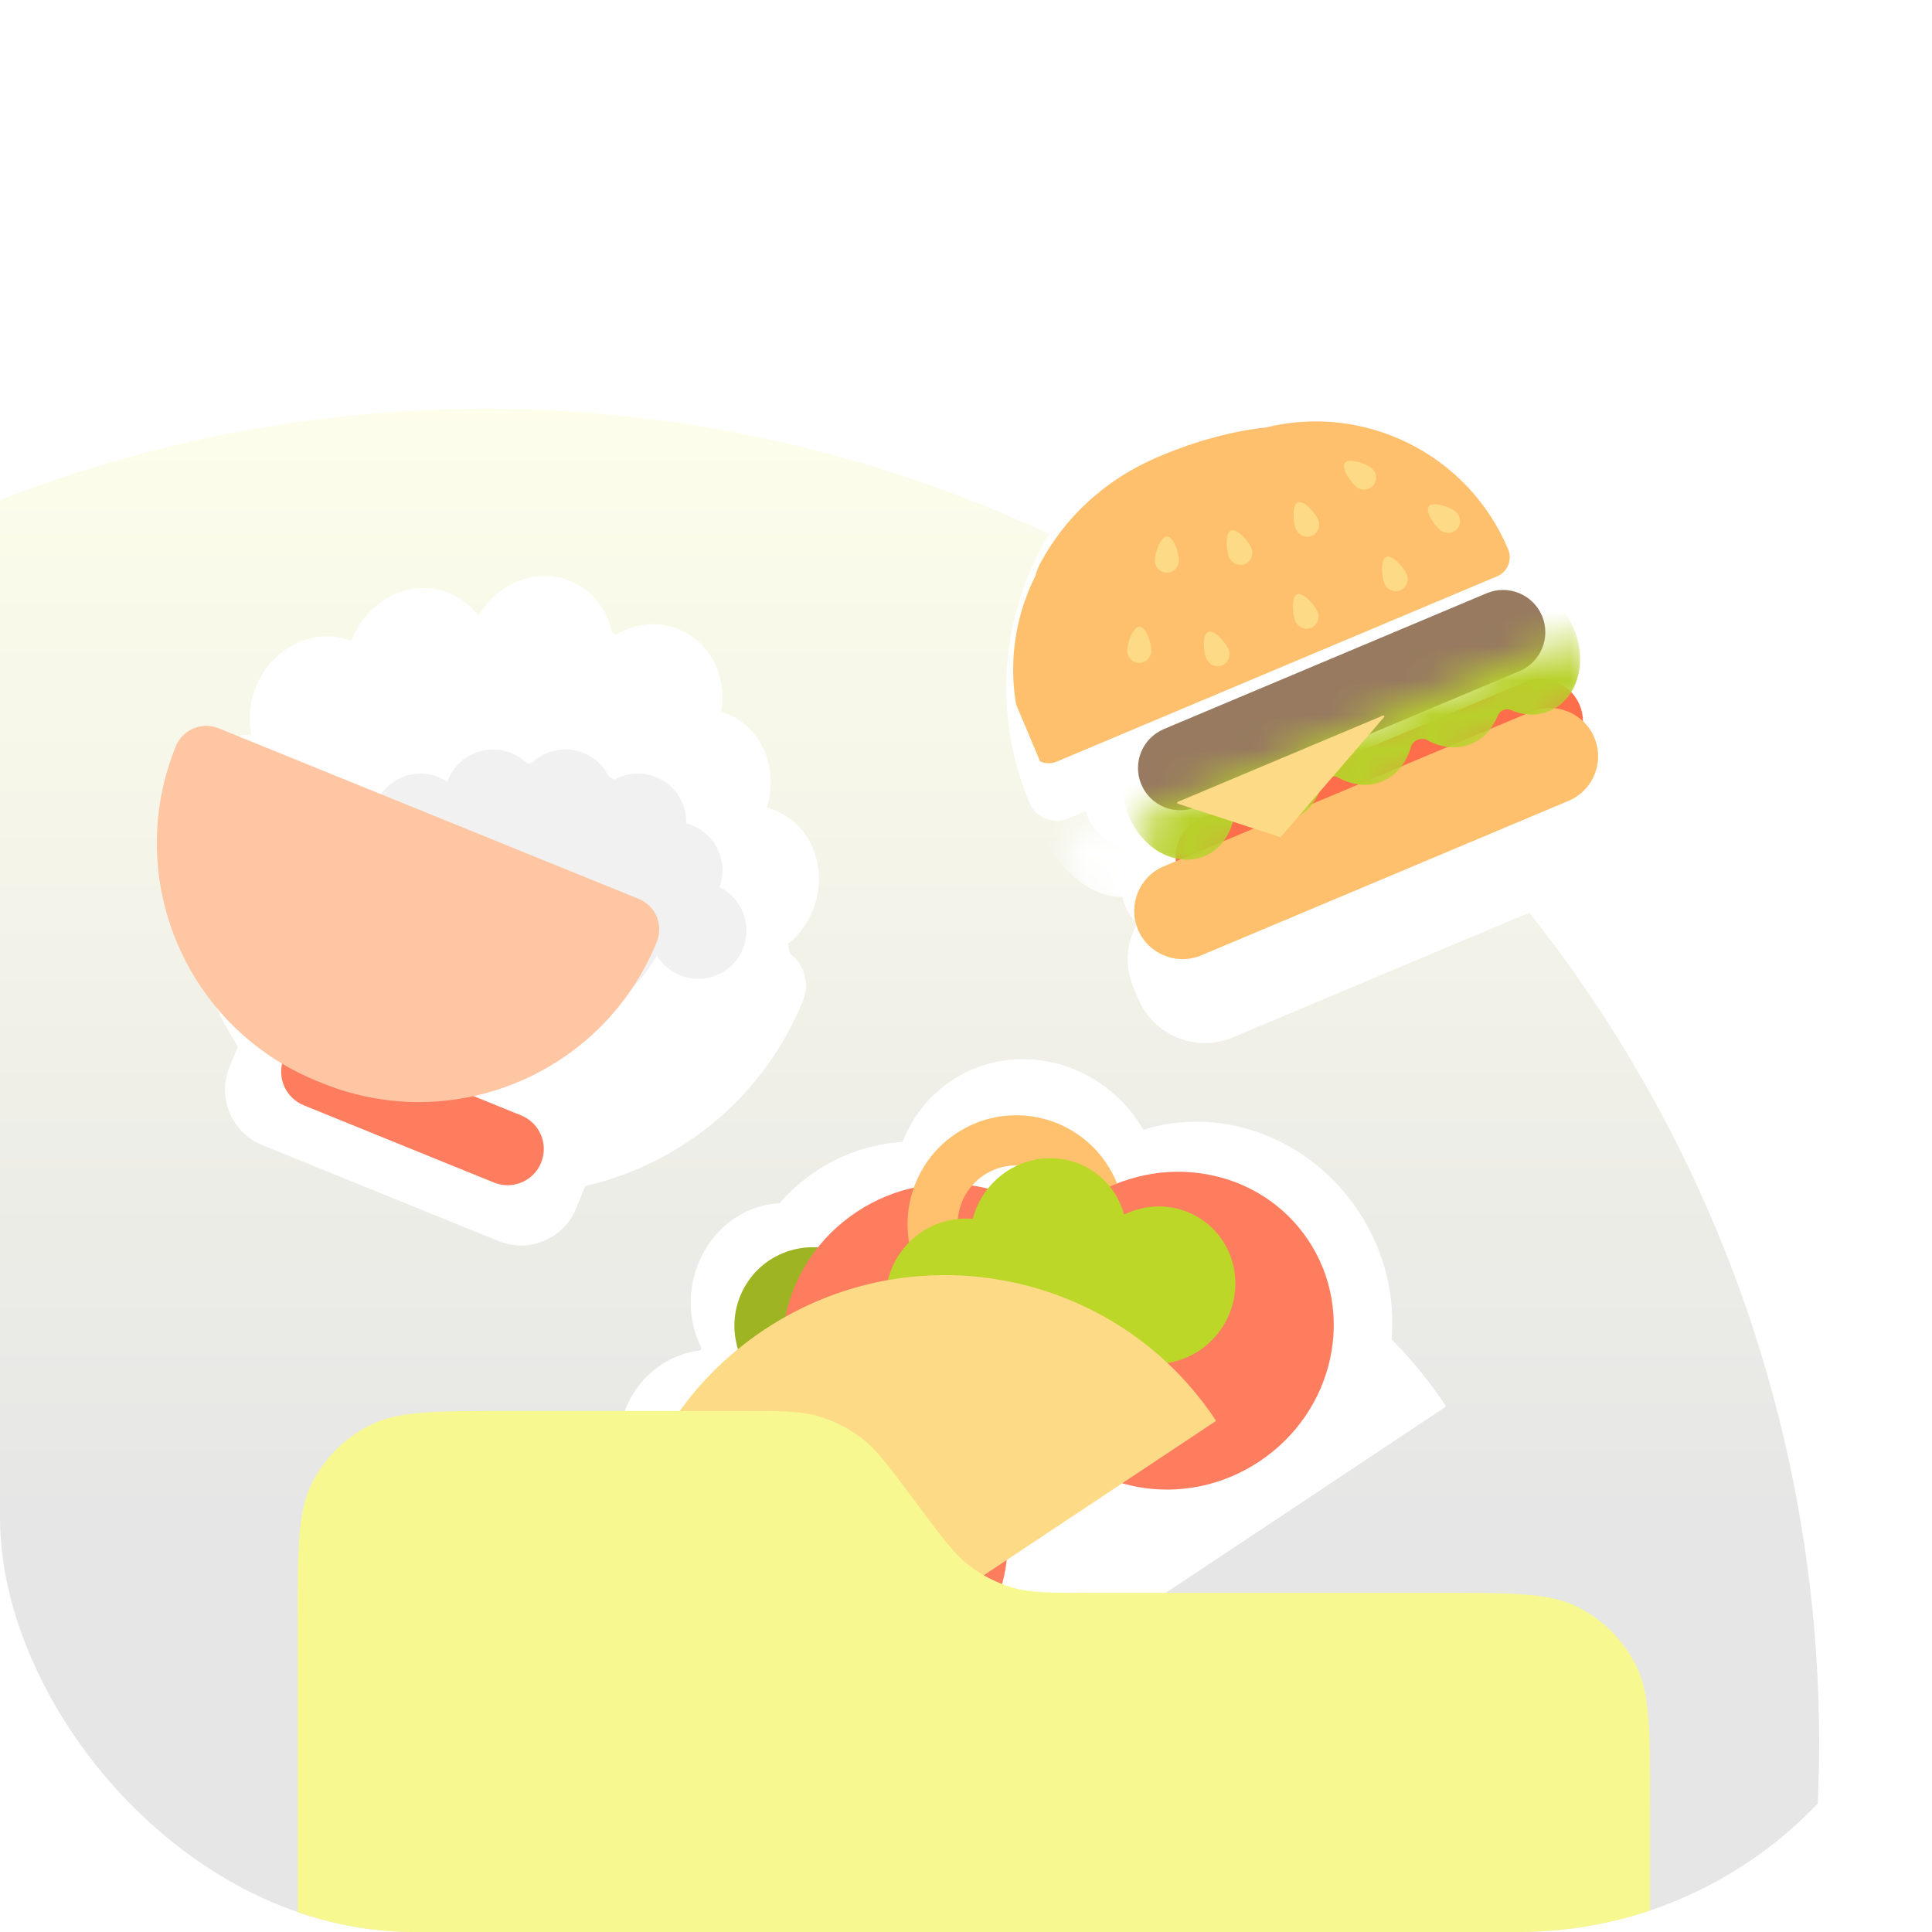 <svg width="56" height="56" viewBox="0 0 56 56" fill="none" xmlns="http://www.w3.org/2000/svg">
<g clip-path="url(#clip0_3913_178621)">
<g clip-path="url(#clip1_3913_178621)">
<circle cx="14.054" cy="50.524" r="38.675" fill="url(#paint0_linear_3913_178621)" fill-opacity="0.18"/>
<g filter="url(#filter0_d_3913_178621)">
<path fill-rule="evenodd" clip-rule="evenodd" d="M23.086 40.181C23.041 40.19 23.02 40.242 23.044 40.282C23.508 41.077 23.596 42.078 23.193 42.963C22.553 44.37 20.915 44.949 19.533 44.255C18.151 43.561 17.549 41.857 18.189 40.449C18.592 39.564 19.389 39.007 20.268 38.887C20.314 38.881 20.339 38.832 20.318 38.789C19.946 38.033 19.908 37.094 20.292 36.249C20.932 34.841 22.501 34.227 23.797 34.878C25.092 35.529 25.623 37.198 24.984 38.606C24.599 39.451 23.88 40.01 23.086 40.181Z" fill="white"/>
<ellipse cx="5.425" cy="5.775" rx="5.425" ry="5.775" transform="matrix(0.833 -0.554 0.553 0.833 19.13 36.697)" fill="white"/>
<ellipse cx="5.425" cy="5.775" rx="5.425" ry="5.775" transform="matrix(0.833 -0.554 0.553 0.833 15.976 43.698)" fill="white"/>
<ellipse cx="2.975" cy="3.15" rx="2.975" ry="3.15" transform="matrix(0.833 -0.554 0.553 0.833 15.274 44.047)" fill="white"/>
<ellipse cx="3.85" cy="4.025" rx="3.85" ry="4.025" transform="matrix(0.833 -0.554 0.553 0.833 24.374 33.197)" fill="white"/>
<ellipse cx="5.25" cy="5.6" rx="5.25" ry="5.6" transform="matrix(0.833 -0.554 0.553 0.833 27.528 35.997)" fill="white"/>
<path fill-rule="evenodd" clip-rule="evenodd" d="M31.899 36.895C31.886 36.857 31.844 36.839 31.808 36.853C31.579 36.946 31.333 37.009 31.074 37.038C30.83 37.065 30.589 37.059 30.356 37.026C30.321 37.021 30.287 37.044 30.279 37.078C30.017 38.159 29.108 39.006 27.926 39.137C26.389 39.307 24.973 38.204 24.763 36.672C24.552 35.14 25.628 33.76 27.165 33.589C27.409 33.562 27.649 33.567 27.883 33.601C27.918 33.606 27.952 33.583 27.96 33.548C28.221 32.467 29.131 31.621 30.313 31.489C31.65 31.341 32.897 32.158 33.336 33.383C33.349 33.42 33.391 33.438 33.428 33.424C33.656 33.331 33.902 33.268 34.161 33.239C35.698 33.069 37.115 34.173 37.325 35.705C37.535 37.237 36.46 38.617 34.923 38.788C33.585 38.936 32.339 38.119 31.899 36.895Z" fill="white"/>
<path d="M41.893 40.527C41.907 40.518 41.91 40.499 41.901 40.484C38.273 35.025 31.156 33.374 26.005 36.798C20.853 40.222 19.617 47.423 23.245 52.883C23.255 52.897 23.274 52.902 23.287 52.892L41.893 40.527Z" fill="white"/>
</g>
<path fill-rule="evenodd" clip-rule="evenodd" d="M24.046 40.654C24.483 41.302 24.576 42.158 24.215 42.913C23.674 44.047 22.318 44.526 21.185 43.983C20.052 43.439 19.572 42.079 20.113 40.945C20.427 40.286 21.017 39.849 21.678 39.704C21.241 39.056 21.148 38.2 21.509 37.445C22.05 36.311 23.406 35.832 24.539 36.376C25.672 36.92 26.152 38.28 25.611 39.414C25.297 40.072 24.707 40.51 24.046 40.654Z" fill="#9EB422"/>
<ellipse cx="4.725" cy="4.55" rx="4.725" ry="4.55" transform="matrix(0.833 -0.554 0.553 0.833 20.89 37.749)" fill="#FF7D5F"/>
<ellipse cx="4.725" cy="4.55" rx="4.725" ry="4.55" transform="matrix(0.833 -0.554 0.553 0.833 18.086 43.699)" fill="#FF7D5F"/>
<circle cx="2.45" cy="2.45" r="1.723" transform="matrix(0.833 -0.554 0.553 0.833 17.735 43.698)" stroke="#FFC16D" stroke-width="1.453"/>
<circle cx="3.15" cy="3.15" r="2.423" transform="matrix(0.833 -0.554 0.553 0.833 25.089 34.599)" stroke="#FFC16D" stroke-width="1.453"/>
<ellipse cx="4.725" cy="4.55" rx="4.725" ry="4.55" transform="matrix(0.833 -0.554 0.553 0.833 27.536 37.398)" fill="#FF7D5F"/>
<path fill-rule="evenodd" clip-rule="evenodd" d="M31.35 37.899C31.133 38.005 30.897 38.079 30.646 38.114C30.473 38.137 30.302 38.14 30.135 38.125C29.906 39.019 29.153 39.733 28.192 39.864C26.948 40.033 25.825 39.158 25.685 37.909C25.545 36.66 26.44 35.511 27.685 35.342C27.859 35.318 28.03 35.315 28.196 35.33C28.425 34.437 29.178 33.722 30.139 33.592C31.267 33.438 32.295 34.143 32.582 35.206C32.799 35.099 33.036 35.026 33.286 34.991C34.531 34.822 35.654 35.697 35.794 36.946C35.934 38.194 35.039 39.344 33.794 39.513C32.665 39.666 31.637 38.962 31.35 37.899Z" fill="#BCD728"/>
<g filter="url(#filter1_i_3913_178621)">
<path d="M39.386 40.422C39.398 40.414 39.401 40.399 39.393 40.387C36.513 36.052 30.654 34.879 26.307 37.768C21.96 40.657 20.772 46.513 23.652 50.849C23.66 50.86 23.676 50.863 23.687 50.855L39.386 40.422Z" fill="#FDDA86"/>
</g>
<g filter="url(#filter2_d_3913_178621)">
<g clip-path="url(#clip2_3913_178621)">
<path d="M32.617 26.034C32.279 25.232 32.656 24.309 33.458 23.971L45.072 19.085C45.873 18.748 46.797 19.124 47.134 19.926C47.471 20.728 47.095 21.651 46.293 21.989L34.679 26.875C33.877 27.212 32.954 26.836 32.617 26.034Z" fill="white"/>
<path d="M32.851 28.396C32.403 27.331 32.903 26.103 33.968 25.655L46.24 20.492C47.306 20.044 48.533 20.544 48.981 21.61L49.122 21.945C49.571 23.011 49.07 24.238 48.005 24.686L35.733 29.849C34.667 30.297 33.44 29.797 32.992 28.731L32.851 28.396Z" fill="white"/>
<path d="M31.526 23.454C31.189 22.652 31.565 21.729 32.367 21.391L43.981 16.505C44.783 16.168 45.706 16.544 46.043 17.346C46.381 18.148 46.004 19.071 45.202 19.409L33.588 24.295C32.787 24.632 31.863 24.256 31.526 23.454Z" fill="white"/>
<mask id="mask0_3913_178621" style="mask-type:alpha" maskUnits="userSpaceOnUse" x="30" y="17" width="18" height="10">
<path d="M47.71 19.51C47.856 19.857 47.693 20.258 47.345 20.404L32.473 26.661C32.126 26.807 31.726 26.644 31.579 26.296L30.887 24.651C30.741 24.304 30.904 23.904 31.252 23.757L46.124 17.5C46.471 17.354 46.872 17.517 47.018 17.865L47.71 19.51Z" fill="#FFFFEB"/>
</mask>
<g mask="url(#mask0_3913_178621)">
<path fill-rule="evenodd" clip-rule="evenodd" d="M30.168 23.835C29.568 22.41 29.876 20.92 30.856 20.508C31.356 20.298 31.934 20.408 32.46 20.756C32.682 20.903 33.082 20.734 33.133 20.473C33.251 19.853 33.577 19.362 34.077 19.151C34.577 18.941 35.156 19.052 35.682 19.401C35.905 19.549 36.309 19.378 36.359 19.116C36.478 18.496 36.803 18.005 37.304 17.794C37.804 17.584 38.383 17.695 38.909 18.044C39.132 18.191 39.536 18.021 39.587 17.759C39.705 17.138 40.03 16.646 40.531 16.436C41.031 16.225 41.61 16.337 42.137 16.686C42.359 16.833 42.764 16.663 42.814 16.401C42.932 15.781 43.258 15.29 43.758 15.079C44.738 14.667 46.018 15.489 46.618 16.914C47.218 18.339 46.91 19.829 45.93 20.241C45.429 20.452 44.85 20.341 44.324 19.991C44.101 19.844 43.697 20.014 43.647 20.276C43.528 20.896 43.203 21.387 42.703 21.598C42.202 21.808 41.623 21.697 41.097 21.348C40.874 21.201 40.47 21.371 40.42 21.633C40.301 22.254 39.976 22.745 39.475 22.956C38.975 23.166 38.396 23.055 37.87 22.706C37.647 22.559 37.243 22.729 37.193 22.991C37.074 23.611 36.749 24.103 36.248 24.313C35.748 24.523 35.17 24.413 34.645 24.065C34.423 23.918 34.022 24.087 33.972 24.348C33.853 24.968 33.528 25.459 33.028 25.67C32.048 26.082 30.767 25.261 30.168 23.835Z" fill="white"/>
</g>
<path d="M29.842 23.051C28 18.673 30.056 13.632 34.433 11.79L35.679 11.266C40.056 9.424 45.098 11.48 46.94 15.857C47.122 16.291 46.919 16.789 46.486 16.971L30.955 23.505C30.523 23.687 30.024 23.484 29.842 23.051Z" fill="white"/>
</g>
<g clip-path="url(#clip3_3913_178621)">
<path d="M34.172 25.097C33.91 24.473 34.203 23.755 34.826 23.493L44.182 19.557C44.806 19.294 45.524 19.587 45.786 20.211C46.049 20.834 45.756 21.552 45.132 21.815L35.776 25.751C35.153 26.013 34.435 25.721 34.172 25.097Z" fill="#FF6E4B"/>
<g filter="url(#filter3_i_3913_178621)">
<path d="M34.273 27.143C33.974 26.43 34.308 25.61 35.021 25.31L45.667 20.831C46.38 20.531 47.201 20.865 47.5 21.578C47.8 22.291 47.466 23.112 46.753 23.412L36.107 27.89C35.394 28.19 34.573 27.856 34.273 27.143Z" fill="#FEC06D"/>
</g>
<path d="M33.081 22.515C32.819 21.892 33.112 21.174 33.736 20.911L43.091 16.975C43.715 16.713 44.433 17.006 44.696 17.629C44.958 18.253 44.665 18.971 44.041 19.233L34.686 23.169C34.062 23.432 33.344 23.139 33.081 22.515Z" fill="#977A60"/>
<mask id="mask1_3913_178621" style="mask-type:alpha" maskUnits="userSpaceOnUse" x="32" y="18" width="15" height="8">
<path d="M46.284 19.6C46.401 19.876 46.271 20.195 45.994 20.311L34.091 25.319C33.815 25.435 33.496 25.305 33.38 25.029L32.987 24.095C32.871 23.818 33.001 23.5 33.277 23.383L45.18 18.376C45.456 18.259 45.775 18.389 45.891 18.666L46.284 19.6Z" fill="#B8D12B"/>
</mask>
<g mask="url(#mask1_3913_178621)">
<path fill-rule="evenodd" clip-rule="evenodd" d="M32.717 23.433C32.305 22.453 32.62 21.385 33.422 21.048C33.836 20.874 34.299 20.928 34.706 21.157C34.874 21.251 35.131 21.142 35.181 20.957C35.302 20.505 35.587 20.136 36.001 19.962C36.415 19.787 36.878 19.842 37.285 20.071C37.453 20.165 37.71 20.056 37.76 19.871C37.882 19.42 38.166 19.05 38.58 18.876C38.994 18.702 39.457 18.757 39.864 18.985C40.032 19.079 40.289 18.971 40.339 18.785C40.46 18.334 40.745 17.964 41.159 17.79C41.519 17.639 41.915 17.66 42.28 17.818C42.423 17.88 42.602 17.805 42.658 17.659C42.8 17.288 43.062 16.991 43.421 16.839C44.223 16.502 45.207 17.023 45.619 18.003C46.031 18.983 45.716 20.051 44.914 20.388C44.554 20.539 44.158 20.518 43.793 20.36C43.65 20.298 43.471 20.373 43.416 20.519C43.273 20.89 43.011 21.188 42.652 21.339C42.238 21.513 41.776 21.458 41.368 21.23C41.201 21.136 40.943 21.244 40.894 21.43C40.772 21.881 40.488 22.251 40.073 22.425C39.659 22.599 39.196 22.544 38.789 22.316C38.622 22.222 38.364 22.33 38.314 22.515C38.193 22.967 37.908 23.336 37.494 23.51C37.08 23.684 36.617 23.63 36.21 23.401C36.043 23.307 35.785 23.416 35.735 23.601C35.614 24.053 35.33 24.422 34.915 24.596C34.113 24.934 33.129 24.413 32.717 23.433Z" fill="#B8D12B"/>
</g>
<g filter="url(#filter4_i_3913_178621)">
<path fill-rule="evenodd" clip-rule="evenodd" d="M31.892 16.075C32.538 14.905 33.61 13.752 35.322 13.032C36.445 12.559 37.468 12.3 38.392 12.199C41.236 11.492 44.25 12.942 45.422 15.728C45.55 16.032 45.407 16.383 45.103 16.511L32.334 21.884C32.029 22.012 31.678 21.869 31.55 21.564C30.837 19.868 30.954 18.031 31.718 16.505C31.753 16.366 31.81 16.222 31.892 16.075Z" fill="#FEC06D"/>
</g>
<path d="M40.088 20.519L34.138 23.022C34.114 23.032 34.115 23.067 34.14 23.075L37.1 24.041C37.111 24.044 37.123 24.041 37.13 24.032L40.12 20.563C40.139 20.54 40.115 20.507 40.088 20.519Z" fill="#FDDA86"/>
<path d="M34.172 16.022C34.17 16.221 34.012 16.381 33.818 16.379C33.625 16.377 33.47 16.214 33.472 16.015C33.474 15.815 33.636 15.327 33.83 15.329C34.023 15.331 34.174 15.823 34.172 16.022Z" fill="#FDDA86"/>
<path d="M33.372 18.636C33.37 18.836 33.212 18.996 33.019 18.994C32.825 18.991 32.67 18.828 32.672 18.629C32.675 18.43 32.836 17.942 33.03 17.944C33.223 17.946 33.374 18.437 33.372 18.636Z" fill="#FDDA86"/>
<path d="M39.742 13.336C39.9 13.456 39.934 13.679 39.818 13.833C39.701 13.987 39.477 14.014 39.319 13.893C39.16 13.773 38.864 13.352 38.981 13.198C39.098 13.044 39.583 13.215 39.742 13.336Z" fill="#FDDA86"/>
<path d="M42.175 14.593C42.334 14.713 42.368 14.936 42.251 15.09C42.134 15.244 41.911 15.271 41.752 15.15C41.593 15.03 41.298 14.609 41.415 14.455C41.532 14.301 42.016 14.472 42.175 14.593Z" fill="#FDDA86"/>
<path d="M36.27 15.656C36.347 15.84 36.265 16.05 36.087 16.125C35.909 16.2 35.702 16.111 35.625 15.928C35.547 15.744 35.502 15.232 35.68 15.157C35.858 15.082 36.193 15.472 36.27 15.656Z" fill="#FDDA86"/>
<path d="M35.609 18.593C35.686 18.777 35.604 18.987 35.426 19.062C35.248 19.137 35.041 19.048 34.964 18.865C34.886 18.681 34.841 18.169 35.019 18.094C35.197 18.019 35.531 18.409 35.609 18.593Z" fill="#FDDA86"/>
<path d="M38.188 17.507C38.265 17.691 38.183 17.9 38.005 17.975C37.827 18.05 37.62 17.962 37.543 17.778C37.465 17.595 37.42 17.082 37.598 17.007C37.776 16.932 38.111 17.323 38.188 17.507Z" fill="#FDDA86"/>
<path d="M38.207 14.842C38.285 15.025 38.203 15.235 38.025 15.31C37.846 15.385 37.639 15.297 37.562 15.113C37.485 14.929 37.439 14.417 37.617 14.342C37.796 14.267 38.13 14.658 38.207 14.842Z" fill="#FDDA86"/>
<path d="M40.774 16.422C40.851 16.605 40.769 16.815 40.591 16.89C40.413 16.965 40.206 16.877 40.129 16.693C40.051 16.509 40.006 15.997 40.184 15.922C40.362 15.847 40.697 16.238 40.774 16.422Z" fill="#FDDA86"/>
</g>
</g>
<path d="M6.929 30.25C7.288 29.366 8.296 28.94 9.18 29.299L16.031 32.081C16.915 32.44 17.341 33.448 16.982 34.332L16.702 35.022C16.343 35.906 15.335 36.332 14.451 35.973L7.6 33.19C6.716 32.831 6.29 31.823 6.649 30.939L6.929 30.25Z" fill="white"/>
<path fill-rule="evenodd" clip-rule="evenodd" d="M17.742 18.339C17.782 18.357 17.821 18.376 17.859 18.395C18.406 18.072 19.067 17.993 19.671 18.238C20.591 18.612 21.081 19.617 20.906 20.629C20.962 20.646 21.017 20.666 21.073 20.689C22.093 21.103 22.584 22.293 22.227 23.409C22.308 23.43 22.388 23.457 22.468 23.489C23.543 23.925 24.03 25.223 23.558 26.387C23.085 27.551 21.831 28.141 20.756 27.705C20.428 27.572 20.155 27.358 19.947 27.093C18.407 29.318 15.538 30.279 12.997 29.247C10.479 28.225 9.096 25.576 9.505 22.931C9.174 22.975 8.833 22.936 8.509 22.805C7.434 22.368 6.946 21.071 7.419 19.907C7.887 18.754 9.122 18.164 10.189 18.576C10.198 18.553 10.207 18.53 10.216 18.506C10.689 17.342 11.944 16.752 13.018 17.189C13.368 17.331 13.656 17.564 13.868 17.855C14.42 16.894 15.546 16.442 16.523 16.839C17.167 17.101 17.601 17.672 17.742 18.339Z" fill="white"/>
<g filter="url(#filter5_f_3913_178621)">
<path fill-rule="evenodd" clip-rule="evenodd" d="M18.264 22.013C18.698 21.797 19.219 21.761 19.703 21.958C20.431 22.253 20.852 22.982 20.79 23.725C21.657 24.103 22.069 25.106 21.711 25.987C21.695 26.028 21.677 26.068 21.658 26.107C21.705 26.122 21.753 26.139 21.8 26.158C22.695 26.521 23.126 27.542 22.763 28.438C22.399 29.333 21.378 29.764 20.483 29.401C20.175 29.276 19.922 29.073 19.738 28.825C18.542 30.499 16.314 31.201 14.324 30.393C12.392 29.608 11.291 27.646 11.513 25.67C11.352 25.654 11.191 25.614 11.033 25.55C10.138 25.186 9.706 24.166 10.07 23.27C10.409 22.436 11.317 22.005 12.164 22.244L12.173 22.22C12.537 21.325 13.557 20.894 14.453 21.258C14.692 21.355 14.898 21.498 15.065 21.674C15.489 20.914 16.423 20.572 17.25 20.908C17.756 21.113 18.114 21.529 18.264 22.013Z" fill="white"/>
</g>
<path d="M6.091 22.017C6.33 21.427 7.003 21.143 7.592 21.383L22.643 27.495C23.233 27.735 23.517 28.407 23.278 28.997C21.408 33.601 16.16 35.817 11.556 33.948L11.042 33.739C6.438 31.869 4.221 26.621 6.091 22.017Z" fill="white"/>
<path d="M8.227 30.671C8.445 30.133 9.058 29.875 9.595 30.093L15.108 32.332C15.645 32.55 15.904 33.162 15.685 33.7C15.467 34.237 14.855 34.495 14.318 34.277L8.805 32.038C8.267 31.82 8.009 31.208 8.227 30.671Z" fill="#FF7D5F"/>
<path fill-rule="evenodd" clip-rule="evenodd" d="M14.005 19.227C14.428 18.463 15.365 18.119 16.194 18.455C16.708 18.664 17.069 19.089 17.214 19.582C17.395 19.656 17.568 19.74 17.734 19.833C18.128 19.69 18.573 19.687 18.991 19.857C19.717 20.151 20.138 20.878 20.077 21.62C20.888 21.969 21.303 22.863 21.07 23.697L21.094 23.706C21.99 24.07 22.421 25.09 22.057 25.986C21.693 26.881 20.673 27.313 19.777 26.949C19.597 26.876 19.436 26.776 19.297 26.657C18.063 28.429 15.727 29.178 13.642 28.331C11.569 27.489 10.418 25.343 10.751 23.225C10.494 23.242 10.231 23.202 9.977 23.099C9.081 22.736 8.65 21.715 9.014 20.82C9.352 19.988 10.257 19.556 11.101 19.791L11.11 19.769C11.474 18.873 12.495 18.442 13.39 18.806C13.631 18.904 13.838 19.049 14.005 19.227Z" fill="white"/>
<g filter="url(#filter6_f_3913_178621)">
<path fill-rule="evenodd" clip-rule="evenodd" d="M19.018 22.525C18.608 22.359 18.166 22.4 17.808 22.6C17.755 22.567 17.7 22.535 17.645 22.505C17.498 22.207 17.246 21.96 16.915 21.825C16.388 21.611 15.806 21.741 15.42 22.11C15.374 22.117 15.329 22.125 15.283 22.133C15.154 22.004 14.998 21.898 14.818 21.825C14.102 21.534 13.285 21.879 12.995 22.595C12.986 22.617 12.978 22.638 12.97 22.66C12.892 22.607 12.806 22.562 12.716 22.525C11.999 22.234 11.182 22.579 10.892 23.295C10.601 24.012 10.946 24.828 11.662 25.119C11.841 25.192 12.026 25.225 12.208 25.222C11.845 26.989 12.722 28.791 14.38 29.465C16.123 30.173 18.118 29.383 19.037 27.694C19.188 27.945 19.418 28.151 19.71 28.27C20.426 28.56 21.243 28.215 21.534 27.499C21.812 26.813 21.508 26.035 20.853 25.715C21.119 25.007 20.774 24.212 20.069 23.925C20.01 23.901 19.951 23.882 19.89 23.866C19.908 23.297 19.576 22.752 19.018 22.525Z" fill="#E5E5E5" fill-opacity="0.52"/>
</g>
<g filter="url(#filter7_i_3913_178621)">
<path d="M7.91 22.531C8.108 22.043 8.664 21.808 9.152 22.006L21.329 26.951C21.817 27.149 22.052 27.705 21.854 28.194C20.306 32.004 15.963 33.838 12.153 32.291L12.007 32.231C8.197 30.684 6.362 26.341 7.91 22.531Z" fill="#FFC6A3"/>
</g>
<path d="M8.628 47.008C8.628 44.87 8.628 43.8 9.044 42.983C9.41 42.265 9.994 41.681 10.713 41.315C11.53 40.898 12.599 40.898 14.738 40.898H21.505C22.627 40.898 23.188 40.898 23.703 41.046C24.159 41.176 24.587 41.391 24.965 41.678C25.391 42.002 25.727 42.452 26.399 43.351L26.672 43.716C27.343 44.615 27.679 45.065 28.106 45.389C28.483 45.676 28.911 45.891 29.367 46.021C29.882 46.169 30.443 46.169 31.566 46.169H41.02H41.718C43.857 46.169 44.926 46.169 45.743 46.585C46.462 46.951 47.046 47.535 47.412 48.253C47.828 49.07 47.828 50.139 47.828 52.278V65.239C47.828 67.377 47.828 68.447 47.412 69.263C47.046 69.982 46.462 70.566 45.743 70.932C44.926 71.348 43.857 71.348 41.718 71.348H14.738C12.599 71.348 11.53 71.348 10.713 70.932C9.994 70.566 9.41 69.982 9.044 69.263C8.628 68.447 8.628 67.377 8.628 65.239L8.628 47.008Z" fill="#F8F891"/>
</g>
</g>
<defs>
<filter id="filter0_d_3913_178621" x="16.183" y="30.42" width="26.006" height="23.017" filterUnits="userSpaceOnUse" color-interpolation-filters="sRGB">
<feFlood flood-opacity="0" result="BackgroundImageFix"/>
<feColorMatrix in="SourceAlpha" type="matrix" values="0 0 0 0 0 0 0 0 0 0 0 0 0 0 0 0 0 0 127 0" result="hardAlpha"/>
<feOffset dy="0.257"/>
<feGaussianBlur stdDeviation="0.141"/>
<feComposite in2="hardAlpha" operator="out"/>
<feColorMatrix type="matrix" values="0 0 0 0 0.713 0 0 0 0 0.335 0 0 0 0 0.255 0 0 0 0.4 0"/>
<feBlend mode="normal" in2="BackgroundImageFix" result="effect1_dropShadow_3913_178621"/>
<feBlend mode="normal" in="SourceGraphic" in2="effect1_dropShadow_3913_178621" result="shape"/>
</filter>
<filter id="filter1_i_3913_178621" x="21.858" y="36.184" width="17.539" height="14.898" filterUnits="userSpaceOnUse" color-interpolation-filters="sRGB">
<feFlood flood-opacity="0" result="BackgroundImageFix"/>
<feBlend mode="normal" in="SourceGraphic" in2="BackgroundImageFix" result="shape"/>
<feColorMatrix in="SourceAlpha" type="matrix" values="0 0 0 0 0 0 0 0 0 0 0 0 0 0 0 0 0 0 127 0" result="hardAlpha"/>
<feOffset dx="-4.157" dy="0.776"/>
<feGaussianBlur stdDeviation="0.111"/>
<feComposite in2="hardAlpha" operator="arithmetic" k2="-1" k3="1"/>
<feColorMatrix type="matrix" values="0 0 0 0 0.996 0 0 0 0 0.753 0 0 0 0 0.427 0 0 0 0.8 0"/>
<feBlend mode="normal" in2="shape" result="effect1_innerShadow_3913_178621"/>
</filter>
<filter id="filter2_d_3913_178621" x="23.43" y="4.191" width="29.819" height="29.819" filterUnits="userSpaceOnUse" color-interpolation-filters="sRGB">
<feFlood flood-opacity="0" result="BackgroundImageFix"/>
<feColorMatrix in="SourceAlpha" type="matrix" values="0 0 0 0 0 0 0 0 0 0 0 0 0 0 0 0 0 0 127 0" result="hardAlpha"/>
<feOffset dy="0.221"/>
<feGaussianBlur stdDeviation="0.121"/>
<feComposite in2="hardAlpha" operator="out"/>
<feColorMatrix type="matrix" values="0 0 0 0 0.713 0 0 0 0 0.335 0 0 0 0 0.255 0 0 0 0.4 0"/>
<feBlend mode="normal" in2="BackgroundImageFix" result="effect1_dropShadow_3913_178621"/>
<feBlend mode="normal" in="SourceGraphic" in2="effect1_dropShadow_3913_178621" result="shape"/>
</filter>
<filter id="filter3_i_3913_178621" x="34.051" y="20.609" width="13.559" height="7.392" filterUnits="userSpaceOnUse" color-interpolation-filters="sRGB">
<feFlood flood-opacity="0" result="BackgroundImageFix"/>
<feBlend mode="normal" in="SourceGraphic" in2="BackgroundImageFix" result="shape"/>
<feColorMatrix in="SourceAlpha" type="matrix" values="0 0 0 0 0 0 0 0 0 0 0 0 0 0 0 0 0 0 127 0" result="hardAlpha"/>
<feOffset dx="-1.288" dy="-0.42"/>
<feGaussianBlur stdDeviation="0.056"/>
<feComposite in2="hardAlpha" operator="arithmetic" k2="-1" k3="1"/>
<feColorMatrix type="matrix" values="0 0 0 0 0.996 0 0 0 0 0.714 0 0 0 0 0.333 0 0 0 1 0"/>
<feBlend mode="normal" in2="shape" result="effect1_innerShadow_3913_178621"/>
</filter>
<filter id="filter4_i_3913_178621" x="30.963" y="11.993" width="14.506" height="9.937" filterUnits="userSpaceOnUse" color-interpolation-filters="sRGB">
<feFlood flood-opacity="0" result="BackgroundImageFix"/>
<feBlend mode="normal" in="SourceGraphic" in2="BackgroundImageFix" result="shape"/>
<feColorMatrix in="SourceAlpha" type="matrix" values="0 0 0 0 0 0 0 0 0 0 0 0 0 0 0 0 0 0 127 0" result="hardAlpha"/>
<feOffset dx="-1.708" dy="-0.028"/>
<feGaussianBlur stdDeviation="0.056"/>
<feComposite in2="hardAlpha" operator="arithmetic" k2="-1" k3="1"/>
<feColorMatrix type="matrix" values="0 0 0 0 0.997 0 0 0 0 0.713 0 0 0 0 0.332 0 0 0 1 0"/>
<feBlend mode="normal" in2="shape" result="effect1_innerShadow_3913_178621"/>
</filter>
<filter id="filter5_f_3913_178621" x="9.732" y="20.569" width="13.369" height="10.368" filterUnits="userSpaceOnUse" color-interpolation-filters="sRGB">
<feFlood flood-opacity="0" result="BackgroundImageFix"/>
<feBlend mode="normal" in="SourceGraphic" in2="BackgroundImageFix" result="shape"/>
<feGaussianBlur stdDeviation="0.105" result="effect1_foregroundBlur_3913_178621"/>
</filter>
<filter id="filter6_f_3913_178621" x="10.617" y="21.551" width="11.19" height="8.344" filterUnits="userSpaceOnUse" color-interpolation-filters="sRGB">
<feFlood flood-opacity="0" result="BackgroundImageFix"/>
<feBlend mode="normal" in="SourceGraphic" in2="BackgroundImageFix" result="shape"/>
<feGaussianBlur stdDeviation="0.085" result="effect1_foregroundBlur_3913_178621"/>
</filter>
<filter id="filter7_i_3913_178621" x="7.19" y="21.765" width="14.734" height="11.075" filterUnits="userSpaceOnUse" color-interpolation-filters="sRGB">
<feFlood flood-opacity="0" result="BackgroundImageFix"/>
<feBlend mode="normal" in="SourceGraphic" in2="BackgroundImageFix" result="shape"/>
<feColorMatrix in="SourceAlpha" type="matrix" values="0 0 0 0 0 0 0 0 0 0 0 0 0 0 0 0 0 0 127 0" result="hardAlpha"/>
<feOffset dx="-2.815" dy="-0.896"/>
<feGaussianBlur stdDeviation="0.085"/>
<feComposite in2="hardAlpha" operator="arithmetic" k2="-1" k3="1"/>
<feColorMatrix type="matrix" values="0 0 0 0 1 0 0 0 0 0.569 0 0 0 0 0.467 0 0 0 0.4 0"/>
<feBlend mode="normal" in2="shape" result="effect1_innerShadow_3913_178621"/>
</filter>
<linearGradient id="paint0_linear_3913_178621" x1="14.054" y1="11.849" x2="14.054" y2="100.005" gradientUnits="userSpaceOnUse">
<stop stop-color="#F8F891"/>
<stop offset="0.37" stop-color="#737373"/>
</linearGradient>
<clipPath id="clip0_3913_178621">
<rect width="56" height="56" rx="12" fill="white"/>
</clipPath>
<clipPath id="clip1_3913_178621">
<rect width="56" height="47.95" fill="white" transform="translate(-0.125 8.35)"/>
</clipPath>
<clipPath id="clip2_3913_178621">
<rect width="22.4" height="22.4" fill="white" transform="translate(23.673 12.899) rotate(-22.817)"/>
</clipPath>
<clipPath id="clip3_3913_178621">
<rect width="17.85" height="17.85" fill="white" transform="translate(26.82 13.949) rotate(-22.817)"/>
</clipPath>
</defs>
</svg>

